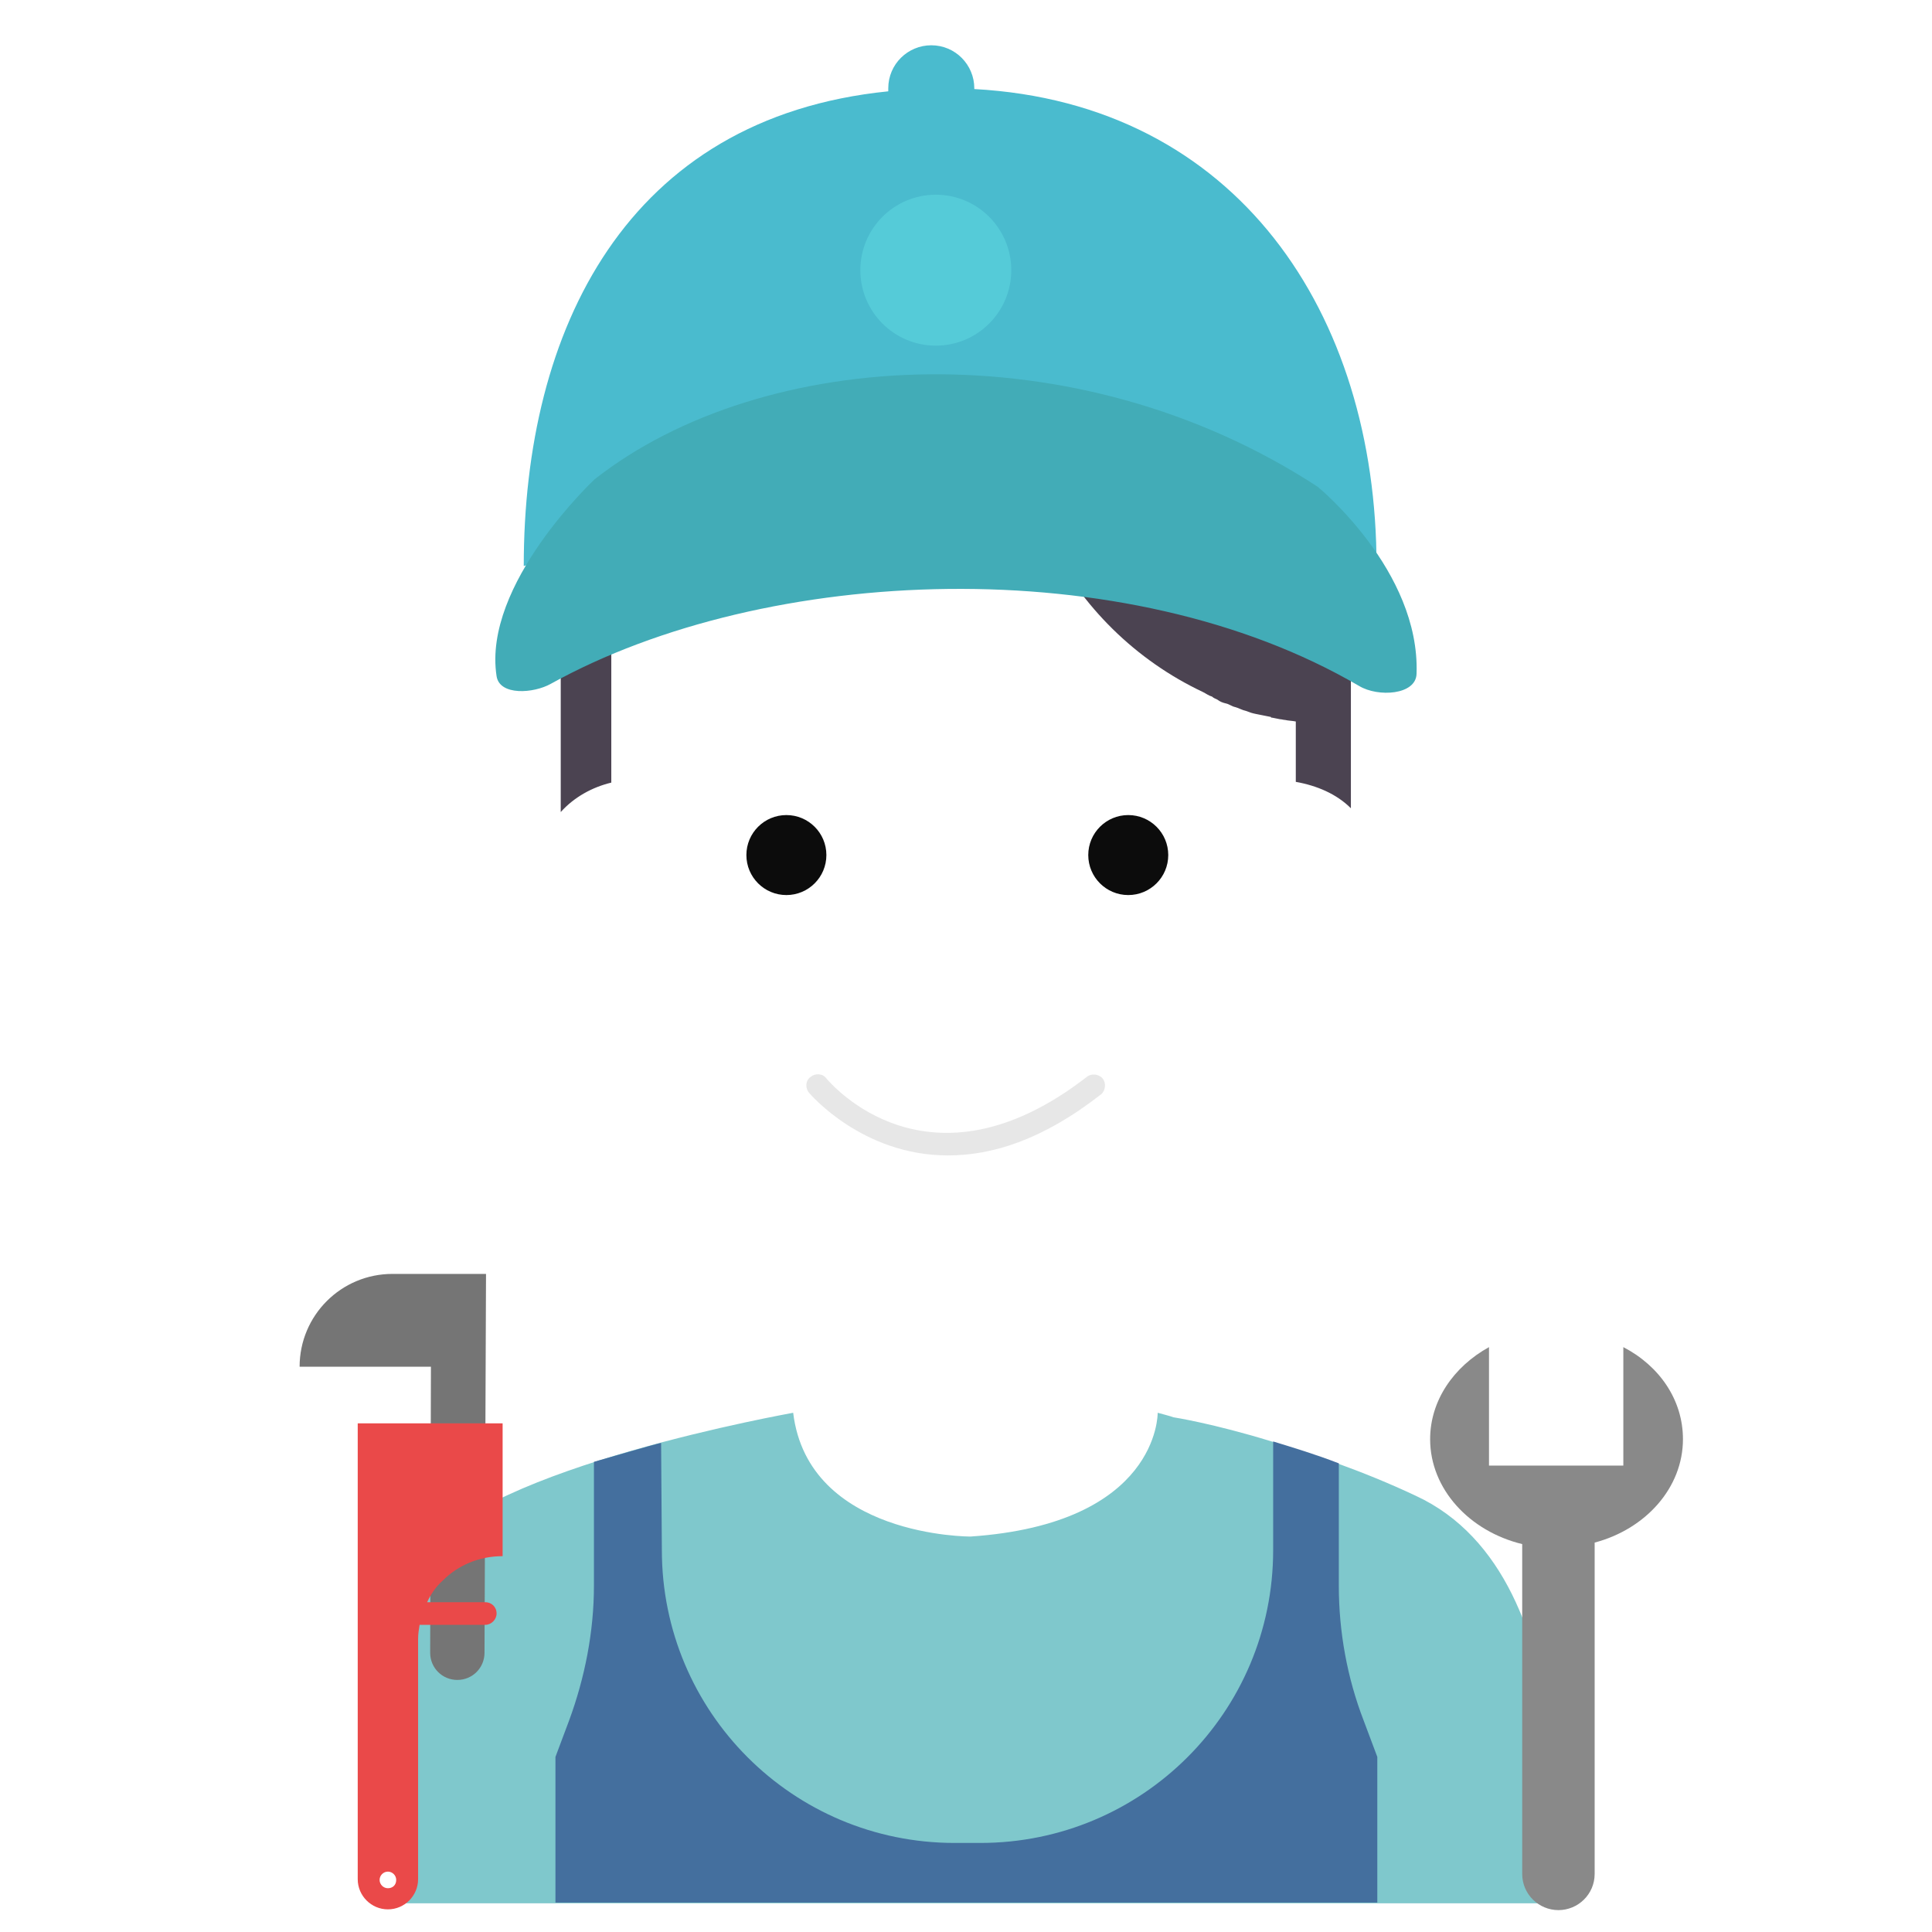 <?xml version="1.0" encoding="utf-8"?>
<!-- Generator: Adobe Illustrator 22.1.0, SVG Export Plug-In . SVG Version: 6.00 Build 0)  -->
<svg version="1.1" id="Layer_1" xmlns="http://www.w3.org/2000/svg" xmlns:xlink="http://www.w3.org/1999/xlink" x="0px" y="0px"
	 viewBox="0 0 256 256" style="enable-background:new 0 0 256 256;" xml:space="preserve">
<style type="text/css">
	.st0{opacity:0;}
	.st1{fill:#FFD473;}
	.st2{fill:#4B4351;}
	.st3{fill:#0C0C0C;}
	.st4{opacity:0.1;}
	.st5{fill:#7FC8CC;}
	.st6{fill:#446F9E;}
	.st7{fill:#898989;}
	.st8{fill:#757575;}
	.st9{fill:#EA4949;}
	.st10{fill:#4ABBCE;}
	.st11{fill:#42ACB7;}
	.st12{fill:#55CBD8;}
</style>
<g class="st0">
	<path class="st1" d="M202.9,251.6H52c0-14.2-5-35.1,1.9-42.5c11.6-12.5,26.1-16.5,46.7-19.9c0.5-0.1,1-0.2,1.3-0.4
		c4.2-1.3,7.2-5.3,7.2-9.6v-3.7c-16.6-6.9-28.2-23-28.2-42.1v-2.3c-6.1-1.6-10.6-7.1-10.6-13.6c0-3.7,1.6-7.3,4-9.8
		c1.8-1.9,4.1-3.1,6.7-3.9V84.6c0-7.2,5.8-13,13-13h45.1c4.3,8.8,11.6,15.9,20.5,20.1c0.4,0.2,0.7,0.4,1.2,0.6
		c0.2,0.1,0.5,0.2,0.7,0.4c0.4,0.1,0.7,0.4,1.1,0.5c0.5,0.1,0.8,0.4,1.3,0.5c0.5,0.2,1,0.4,1.4,0.5c0.5,0.1,0.8,0.2,1.3,0.4
		c0.4,0.1,0.6,0.2,1,0.2c0.4,0.1,0.6,0.1,1,0.2c0.1,0,0.2,0,0.2,0.1c0.4,0.1,0.6,0.1,1,0.2c0.2,0.1,0.5,0.1,0.7,0.1
		c0.5,0.1,1,0.1,1.4,0.2v8.1c2.8,0.5,5.4,1.7,7.3,3.5c2.8,2.5,4.6,6.3,4.6,10.4c0,7.1-5.3,12.9-11.9,13.9v1.2
		c0,18.9-11.3,35.7-27.9,42.8v3.6c0,4.2,2.7,8.1,6.6,9.6c0.7,0.2,1.4,0.5,2.1,0.6c19,2.8,35.7,6.5,46.6,20.1
		C205.4,217,202.9,237.7,202.9,251.6z"/>
</g>
<g>
	<g>
		<g>
			<path class="st2" d="M179,66.9v40.2c-1.9-1.9-4.5-3-7.3-3.5v-8c-0.5-0.1-1-0.1-1.4-0.2c-0.2,0-0.5-0.1-0.7-0.1
				c-0.4-0.1-0.6-0.1-1-0.2c-0.1,0-0.2,0-0.2-0.1c-0.4-0.1-0.6-0.1-1-0.2s-0.6-0.1-1-0.2c-0.5-0.1-0.8-0.2-1.3-0.4
				c-0.5-0.1-1-0.4-1.4-0.5c-0.5-0.1-0.8-0.4-1.3-0.5c-0.4-0.1-0.7-0.2-1.1-0.5c-0.2-0.1-0.5-0.2-0.7-0.4c-0.4-0.1-0.8-0.4-1.2-0.6
				c-8.9-4.2-16.1-11.3-20.5-20.1H94c-7.2,0-13,5.8-13,13v19.1c-2.5,0.6-4.9,1.9-6.7,3.9V72c0-5.6,3-10.2,7.7-12.8
				c-11.7-19,1.9-40.9,27.8-40.9c27.2,0,65.4,20.6,69.2,47.3c0,0.2,0,0.5,0.1,0.7l0,0C179,66.5,179,66.7,179,66.9z"/>
		</g>
		<g>
			<circle class="st3" cx="104.2" cy="113.3" r="5.3"/>
		</g>
		<g>
			<circle class="st3" cx="149.5" cy="113.3" r="5.3"/>
		</g>
		<g class="st4">
			<path class="st3" d="M125.6,153.1c-11.4,0-18.3-8.2-18.4-8.3c-0.5-0.6-0.5-1.6,0.2-2.1c0.6-0.5,1.6-0.5,2.1,0.2
				c0.6,0.7,13.6,16,34.5-0.2c0.6-0.5,1.6-0.4,2.1,0.2c0.5,0.6,0.4,1.6-0.2,2.1C138.1,151.1,131.4,153.1,125.6,153.1z"/>
		</g>
	</g>
	<g>
		<path class="st5" d="M205.4,252.2H53.8c0,0-4.8-35.1,2.7-46.4c7.6-11.4,48.7-18.6,48.6-18.6c2,16.5,23.5,16.4,23.5,16.4
			c24.9-1.7,24.8-16.2,24.8-16.4c0,0,1.9,0.5,2.1,0.6c0,0,5.2,0.8,13,3.2c2.6,0.8,5.5,1.8,8.7,2.9c3.3,1.2,6.8,2.6,10.4,4.3
			C211.2,209.1,205.4,252.2,205.4,252.2z"/>
		<path class="st6" d="M78.7,193.7l0,0.5l0,1.3l0,14.6c0,6.1-1.2,12.2-3.3,17.9l-1.8,4.8v19.3h108.9v-19.3l-1.8-4.8
			c-2.2-5.7-3.3-11.8-3.3-17.9l0-16v-0.2c-3.1-1.2-6.1-2.1-8.7-2.9v14.4c0,21.5-17.4,38.8-38.8,38.8h-3.4
			c-21.5,0-38.8-17.4-38.8-38.8l-0.1-14.2C87.3,191.2,79.8,193.4,78.7,193.7z"/>
		<g>
			<path class="st7" d="M223,190.7c0,6.4-4.9,11.9-11.7,13.7v43.9c0,2.7-2.2,4.8-4.8,4.8c-2.6,0-4.8-2.1-4.8-4.8v-43.7
				c-7-1.7-12.2-7.3-12.2-13.9c0-5.1,3.1-9.6,7.8-12.2v15.7h17.8v-15.7C219.9,181,223,185.5,223,190.7z"/>
			<g>
				<path class="st8" d="M60.6,222.6L60.6,222.6c-2,0-3.6-1.6-3.6-3.6l0.1-37.9H39.7v0c0-6.8,5.5-12.3,12.3-12.3h12.4L64.2,219
					C64.2,221,62.6,222.6,60.6,222.6z"/>
			</g>
			<path class="st9" d="M66.6,206.2v-17.6H47.4v60.4c0,2.2,1.8,4,4,4h0c2.2,0,4-1.8,4-4v-31.8c0-0.7,0.1-1.3,0.2-1.9h8.7
				c0.8,0,1.5-0.7,1.5-1.5c0-0.9-0.7-1.5-1.5-1.5h-7.7c0.5-1.1,1.2-2.1,2.1-2.9C60.7,207.4,63.5,206.2,66.6,206.2z M51.4,250.2
				c-0.6,0-1.1-0.5-1.1-1.1c0-0.6,0.5-1.1,1.1-1.1c0.6,0,1.1,0.5,1.1,1.1C52.5,249.8,52,250.2,51.4,250.2z"/>
		</g>
		<g>
			<path class="st10" d="M182.4,75c-35.8-11.4-73.3-12-113,0c0-31.3,13.6-59.4,48.3-62.9c0-0.1,0-0.3,0-0.4c0-3.2,2.6-5.7,5.7-5.7
				c3.2,0,5.7,2.6,5.7,5.7c0,0,0,0.1,0,0.1C163.9,13.7,182.4,41.5,182.4,75z"/>
			<path class="st11" d="M78.8,63.5c0,0-14.9,13.9-13,26.1c0.4,2.6,4.9,2.3,7.2,1c28.5-15.8,76.2-17.8,107.1,0.3
				c2.5,1.5,7.5,1.2,7.6-1.6c0.5-13.7-13.1-24.8-13.1-24.8C142.6,43.6,101.1,46,78.8,63.5z"/>
			<circle class="st12" cx="124" cy="35.8" r="10"/>
		</g>
	</g>
</g>
</svg>

